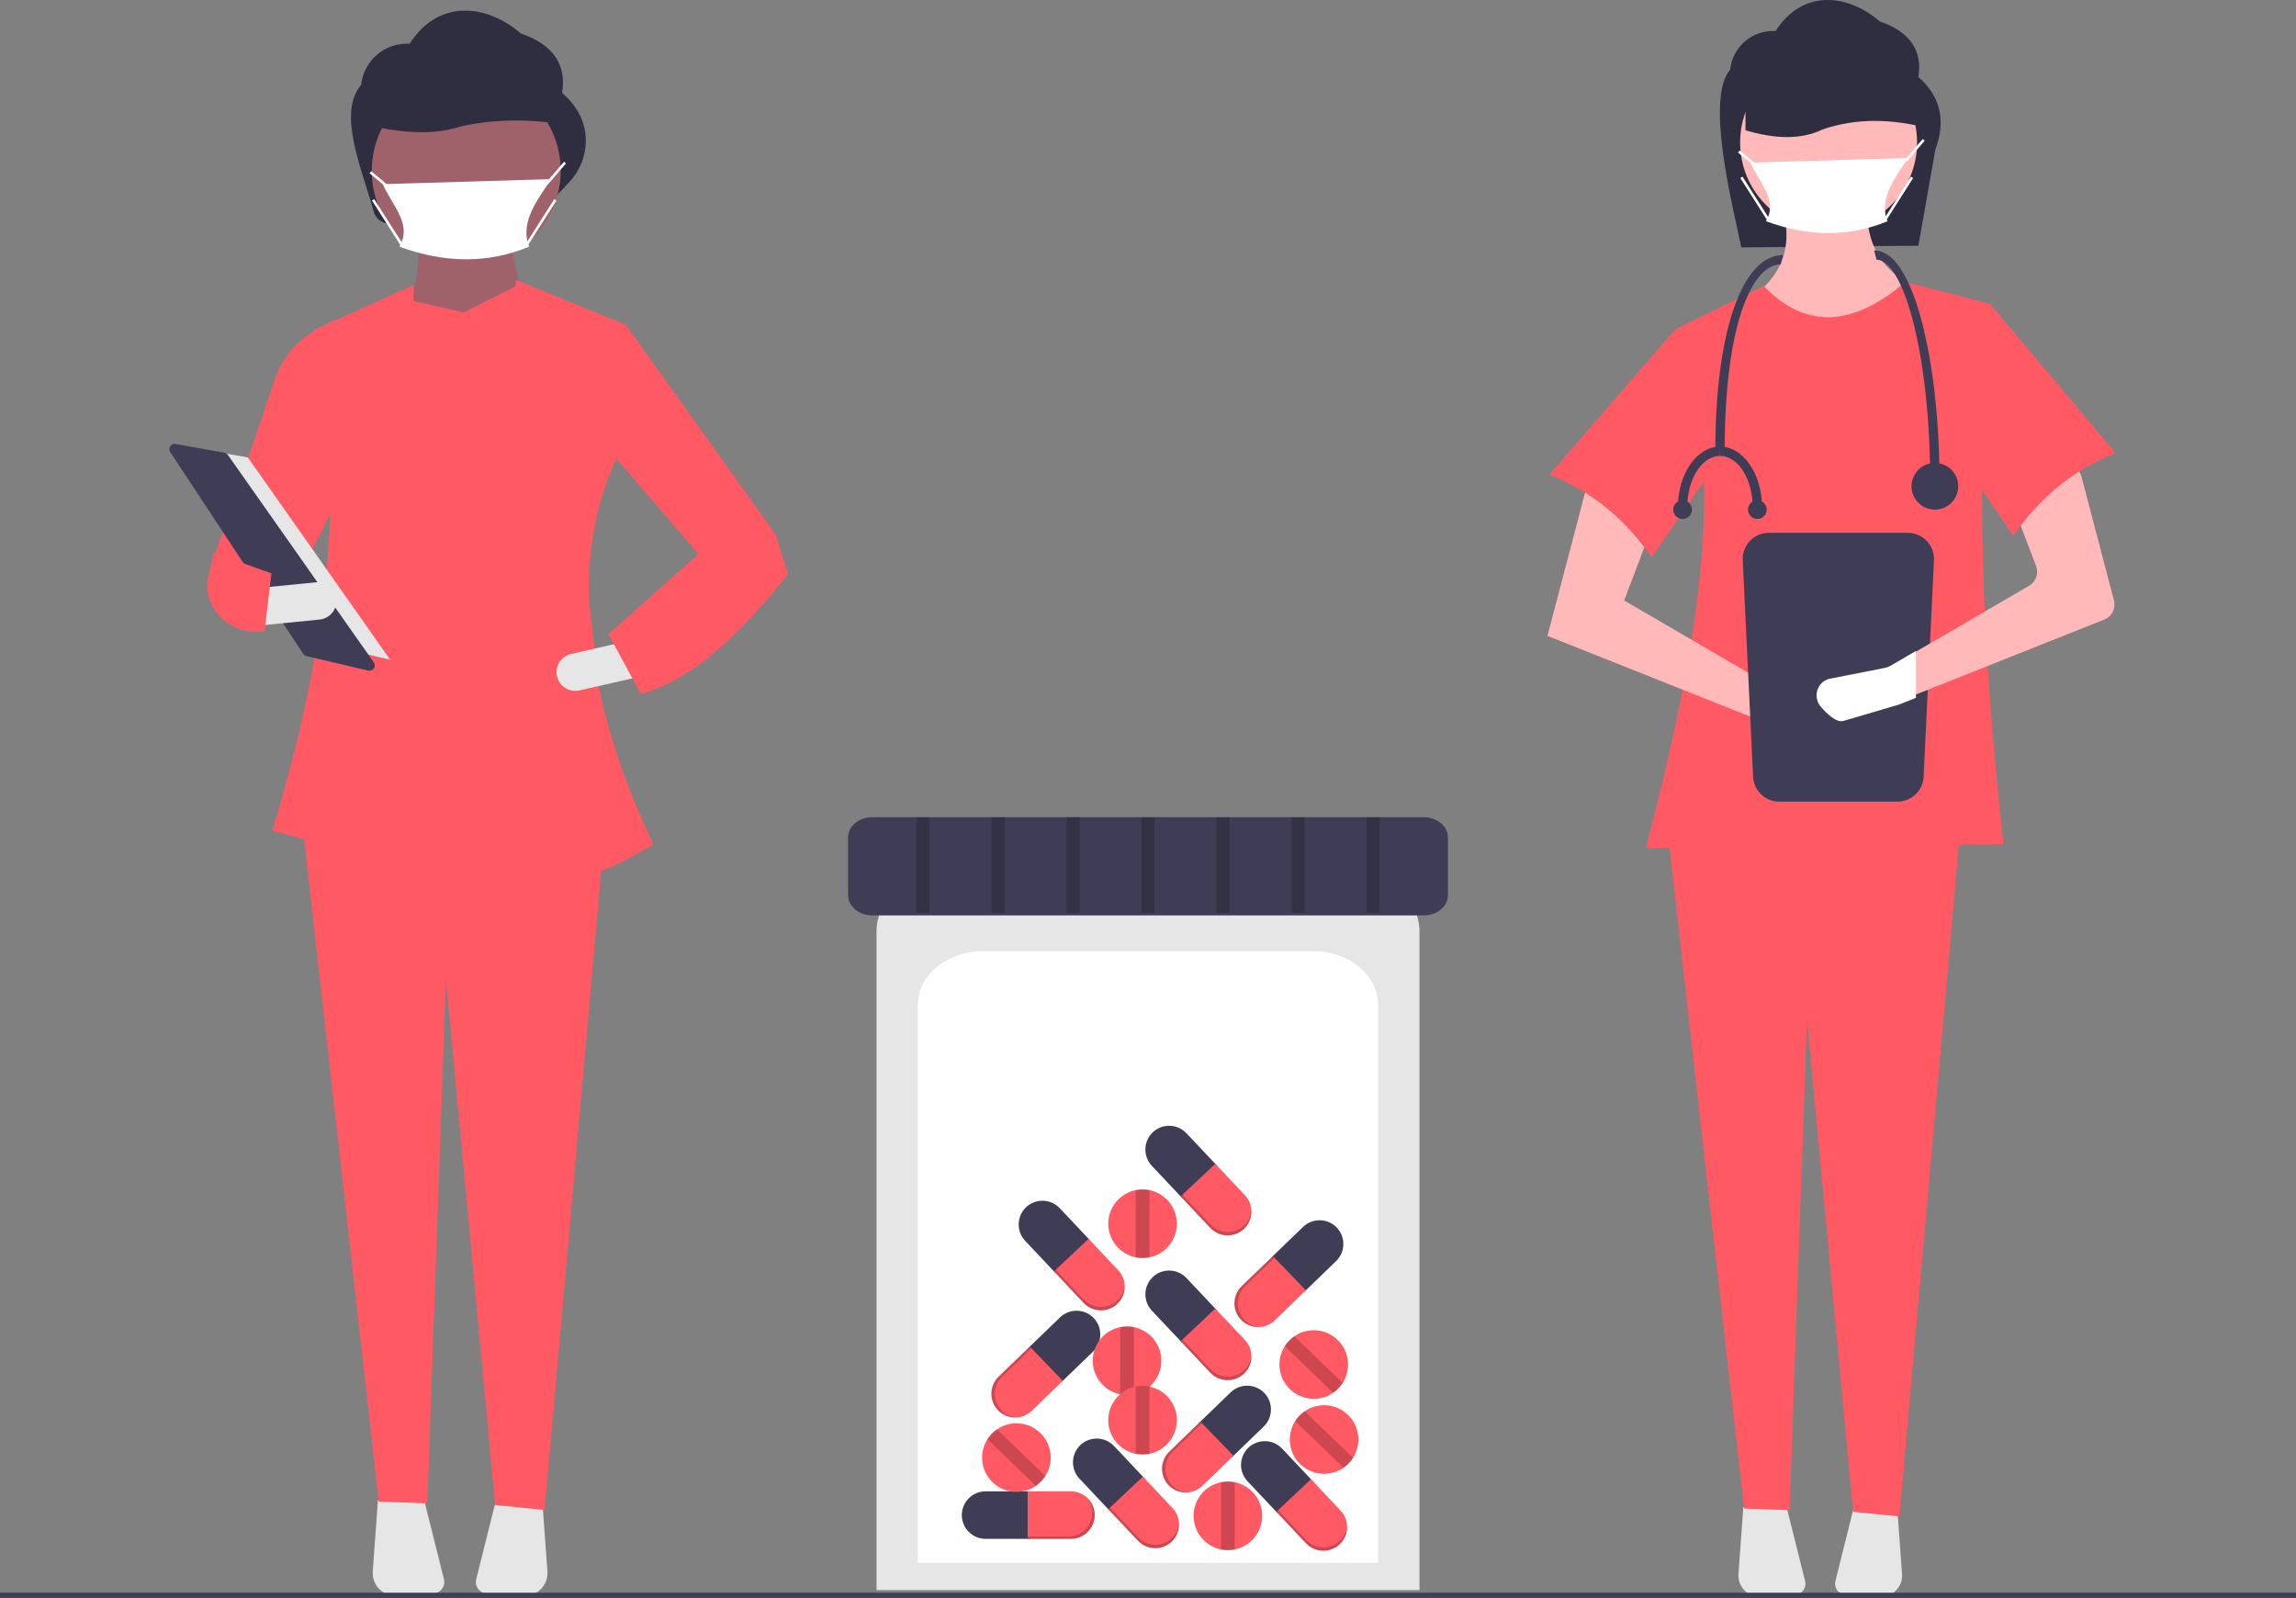 <svg width="888" height="618" viewBox="0 0 888 618" fill="none" xmlns="http://www.w3.org/2000/svg">
<rect x="0" y="0" width="888" height="618" fill="#808080" stroke="none"/>
<g clip-path="url(#clip0)">
<path d="M741.956 95.027L673.454 95.694C670.234 79.845 659.416 38.261 669.159 26.919C669.603 22.65 671.677 18.716 674.948 15.938C678.22 13.159 682.438 11.748 686.723 12.001V12.001C697.34 -4.616 715.025 -2.121 726.978 8.257C739.007 12.407 743.542 19.779 741.957 29.785C750.865 37.581 752.509 47.067 748.51 57.865L741.956 95.027Z" fill="#2F2E41"/>
<path d="M735.362 137.219L685.94 130.377L676.055 115.933C689.671 106.902 694.489 94.29 688.221 77.162L722.436 76.402C720.833 91.654 725.878 103.464 739.924 110.611L735.362 137.219Z" fill="#FFB9B9"/>
<path d="M674.255 582.92L672.365 608.75C672.28 609.919 672.445 611.093 672.851 612.193C673.256 613.293 673.892 614.294 674.716 615.128C675.54 615.962 676.533 616.611 677.628 617.03C678.723 617.449 679.895 617.629 681.065 617.558L694.335 616.754C694.95 616.717 695.549 616.545 696.09 616.25C696.63 615.955 697.1 615.544 697.464 615.048C697.828 614.551 698.078 613.98 698.197 613.376C698.316 612.771 698.3 612.148 698.15 611.551L690.784 582.093L674.255 582.92Z" fill="#E6E6E6"/>
<path d="M717.216 582.093L709.85 611.551C709.7 612.148 709.685 612.771 709.803 613.376C709.922 613.98 710.172 614.551 710.536 615.048C710.901 615.544 711.37 615.955 711.91 616.25C712.451 616.545 713.05 616.717 713.665 616.754L726.935 617.558C728.105 617.629 729.277 617.449 730.372 617.03C731.468 616.611 732.46 615.962 733.284 615.128C734.108 614.294 734.744 613.293 735.15 612.193C735.555 611.093 735.72 609.919 735.635 608.75L733.745 582.919L717.216 582.093Z" fill="#E6E6E6"/>
<path d="M734.602 586.505L716.694 584.709L698.866 394.171L692.128 584.095L674.534 583.465L644.881 320.43H758.172L734.602 586.505Z" fill="#FF5964"/>
<path d="M707.229 89.325C726.126 89.325 741.445 74.009 741.445 55.115C741.445 36.222 726.126 20.906 707.229 20.906C688.332 20.906 673.014 36.222 673.014 55.115C673.014 74.009 688.332 89.325 707.229 89.325Z" fill="#FFB9B9"/>
<path d="M774.9 326.512L636.517 328.033C657.054 249.865 669.339 177.254 647.922 127.336L682.138 110.611C698.636 127.816 717.009 126.042 736.883 109.091L769.577 117.453C763.978 182.913 766.488 253.021 774.9 326.512Z" fill="#FF5964"/>
<path d="M598.5 245.929L684.419 280.139L703.628 285.788C704.488 286.041 705.389 286.117 706.279 286.012C707.168 285.908 708.027 285.625 708.804 285.18C709.582 284.735 710.261 284.138 710.802 283.424C711.342 282.71 711.733 281.894 711.95 281.025C712.331 279.502 712.16 277.893 711.467 276.484C710.775 275.075 709.606 273.956 708.167 273.327L688.221 267.215L628.153 232.246L640.699 199.176L614.467 185.112L598.5 245.929Z" fill="#FFB9B9"/>
<path d="M599.26 183.592C615.607 189.968 628.609 200.85 638.798 215.521L670.733 169.148L647.922 127.336L599.26 183.592Z" fill="#FF5964"/>
<path d="M745.792 49.571C731.905 45.994 718.252 45.502 704.979 50.04C696.525 54.134 686.372 53.757 675.08 50.384V16.253L736.039 17.878L745.792 49.571Z" fill="#2F2E41"/>
<path d="M684.134 206.071C681.447 206.074 678.871 207.142 676.971 209.042C675.072 210.941 674.003 213.516 674 216.203L678 299.921C678.003 302.607 679.072 305.182 680.971 307.082C682.871 308.981 685.447 310.05 688.134 310.053H733.866C736.553 310.05 739.129 308.981 741.029 307.082C742.928 305.182 743.997 302.607 744 299.921L748 216.203C747.997 213.516 746.928 210.941 745.029 209.042C743.129 207.142 740.553 206.074 737.866 206.071H684.134Z" fill="#3F3D56"/>
<path d="M813.89 239.605L739 269.42L733.35 271.669C733.17 271.739 732.99 271.799 732.8 271.859L713.87 277.428C711.45 278.138 708.1 274.879 706.14 272.629C705.17 271.545 704.62 270.149 704.591 268.695C704.561 267.24 705.054 265.823 705.98 264.701C706.242 264.399 706.529 264.121 706.84 263.871C707.57 263.303 708.429 262.925 709.34 262.771L728.25 259.052C728.929 258.918 729.58 258.675 730.18 258.332L739 253.193L784.79 226.537C786.064 225.797 787.033 224.629 787.526 223.241C788.018 221.853 788.002 220.336 787.48 218.958L778.74 195.912C778.204 194.502 778.2 192.945 778.728 191.532C779.256 190.119 780.281 188.947 781.61 188.234L796.09 180.475C796.918 180.031 797.835 179.78 798.773 179.742C799.712 179.704 800.646 179.879 801.507 180.255C802.368 180.63 803.132 181.196 803.742 181.91C804.353 182.623 804.793 183.466 805.03 184.374L817.6 232.246C817.987 233.714 817.823 235.273 817.139 236.628C816.456 237.984 815.3 239.042 813.89 239.605V239.605Z" fill="#FFB9B9"/>
<path d="M818.24 175.229C801.893 181.606 788.891 192.488 778.702 207.158L746.767 160.785L769.577 117.453L818.24 175.229Z" fill="#FF5964"/>
<path d="M730 85.564C715.032 91.789 699.337 91.536 683 85.564C687.754 77.451 680.648 71.097 677 62.908L738 61.096C733.335 68.21 726.452 76.615 730 85.564Z" fill="white"/>
<path d="M737.354 62.449L736.646 61.742L737.646 60.743L743.62 53.772L744.38 54.422L738.38 61.42L737.354 62.449Z" fill="white"/>
<path d="M672.82 58.212L672.18 58.98L678.18 63.98L678.821 63.211L672.82 58.212Z" fill="white"/>
<path d="M739.077 68.327L728.575 84.823L729.419 85.36L739.921 68.864L739.077 68.327Z" fill="white"/>
<path d="M673.922 68.326L673.078 68.863L683.578 85.36L684.422 84.823L673.922 68.326Z" fill="white"/>
<path d="M741 251.778V269.892L734.693 272.403C734.492 272.481 734.291 272.548 734.079 272.615L712.949 278.831C710.248 279.624 706.508 275.985 704.32 273.474C703.237 272.264 702.624 270.706 702.591 269.082C702.558 267.458 703.108 265.877 704.142 264.624C704.434 264.287 704.755 263.977 705.102 263.698C705.916 263.064 706.875 262.642 707.892 262.47L729 258.318C729.758 258.17 730.485 257.898 731.155 257.515L741 251.778Z" fill="white"/>
<path d="M750.14 187.17H746.526C746.526 136.068 736.002 100.456 725.747 100.456L724.844 96.843C734.041 96.843 739.904 111.664 743.203 124.098C747.676 140.955 750.14 163.354 750.14 187.17Z" fill="#3F3D56"/>
<path d="M667.025 174.524H663.411C663.411 127.723 674.007 98.649 689.61 98.649L688.707 102.262C677.914 102.262 667.025 124.606 667.025 174.524Z" fill="#3F3D56"/>
<path d="M748.333 197.106C753.322 197.106 757.367 193.062 757.367 188.073C757.367 183.084 753.322 179.04 748.333 179.04C743.343 179.04 739.299 183.084 739.299 188.073C739.299 193.062 743.343 197.106 748.333 197.106Z" fill="#3F3D56"/>
<path d="M652.57 196.202H648.956C648.956 183.253 656.251 172.717 665.218 172.717V176.331C658.243 176.331 652.57 185.245 652.57 196.202Z" fill="#3F3D56"/>
<path d="M681.479 196.202H677.866C677.866 185.245 672.192 176.331 665.218 176.331V172.717C674.185 172.717 681.479 183.253 681.479 196.202Z" fill="#3F3D56"/>
<path d="M679.673 200.719C681.668 200.719 683.286 199.101 683.286 197.106C683.286 195.11 681.668 193.493 679.673 193.493C677.677 193.493 676.059 195.11 676.059 197.106C676.059 199.101 677.677 200.719 679.673 200.719Z" fill="#3F3D56"/>
<path d="M650.763 200.719C652.759 200.719 654.377 199.101 654.377 197.106C654.377 195.11 652.759 193.493 650.763 193.493C648.767 193.493 647.149 195.11 647.149 197.106C647.149 199.101 648.767 200.719 650.763 200.719Z" fill="#3F3D56"/>
<path d="M215.271 75.685L151.805 86.431C150.237 86.698 148.625 86.375 147.282 85.523C145.939 84.671 144.96 83.351 144.534 81.819C139.949 65.272 130.362 43.687 139.67 32.851C140.144 28.292 142.359 24.092 145.852 21.125C149.346 18.157 153.849 16.652 158.426 16.921C169.763 -0.824 188.648 1.841 201.411 12.923C214.257 17.354 219.1 25.227 217.406 35.911C222.956 40.768 225.865 46.238 226.478 52.242C226.769 55.584 226.344 58.948 225.231 62.112C224.118 65.276 222.343 68.166 220.025 70.59L215.271 75.685Z" fill="#2F2E41"/>
<path d="M205.403 125.641L156.203 122.747C161.025 111.682 162.951 101.027 161.026 90.917H197.686C197.603 98.68 201.466 112.107 205.403 125.641Z" fill="#9F616A"/>
<path d="M146.18 580.189L144.162 607.772C144.07 609.021 144.247 610.274 144.68 611.449C145.113 612.624 145.792 613.692 146.672 614.583C147.552 615.474 148.612 616.166 149.781 616.614C150.95 617.061 152.202 617.253 153.452 617.178L167.622 616.32C168.278 616.28 168.918 616.096 169.496 615.781C170.073 615.466 170.574 615.027 170.963 614.497C171.352 613.967 171.619 613.357 171.746 612.712C171.873 612.066 171.855 611.401 171.696 610.763L163.83 579.307L146.18 580.189Z" fill="#E6E6E6"/>
<path d="M192.055 579.307L184.189 610.763C184.03 611.401 184.013 612.066 184.139 612.712C184.266 613.357 184.533 613.967 184.922 614.497C185.311 615.027 185.812 615.466 186.39 615.781C186.967 616.096 187.607 616.28 188.263 616.32L202.433 617.178C203.683 617.253 204.935 617.061 206.104 616.614C207.273 616.166 208.334 615.474 209.213 614.583C210.093 613.692 210.772 612.624 211.205 611.449C211.638 610.274 211.815 609.021 211.724 607.772L209.706 580.189L192.055 579.307Z" fill="#E6E6E6"/>
<path d="M210.62 584.019L191.498 582.1L172.46 378.636L165.265 581.444L146.478 580.771L114.813 299.893H235.79L210.62 584.019Z" fill="#FF5964"/>
<path d="M180.323 102.626C200.502 102.626 216.86 86.271 216.86 66.096C216.86 45.92 200.502 29.565 180.323 29.565C160.144 29.565 143.786 45.92 143.786 66.096C143.786 86.271 160.144 102.626 180.323 102.626Z" fill="#9F616A"/>
<path d="M221.502 48.645C206.673 46.063 192.093 45.708 177.92 48.983C168.892 51.938 158.05 51.666 145.993 49.231V24.597L211.087 25.77L221.502 48.645Z" fill="#2F2E41"/>
<path d="M204.639 95.407C188.655 102.054 171.895 101.784 154.45 95.407C159.526 86.744 151.938 79.959 148.043 71.214L213.181 69.278C208.2 76.876 200.85 85.851 204.639 95.407Z" fill="white"/>
<path d="M143.558 66.225L142.917 66.994L149.325 72.332L149.965 71.564L143.558 66.225Z" fill="white"/>
<path d="M214.362 77.018L203.147 94.633L203.99 95.17L215.206 77.555L214.362 77.018Z" fill="white"/>
<path d="M144.726 77.017L143.882 77.554L155.095 95.171L155.938 94.634L144.726 77.017Z" fill="white"/>
<path d="M110.861 232.706L82.885 215.344L106.744 145.477C109.405 138.268 114.502 132.215 121.153 128.364L129.191 123.712L129.89 194.195L110.861 232.706Z" fill="#FF5964"/>
<path d="M231.789 266.638L227.65 231.192C227.429 212.483 230.612 194.394 238.204 177.727L242.062 125.641L199.615 108.279C199.485 109.144 199.374 110.008 199.25 110.873L179.356 120.818L159.954 116.41L160.062 110.208L121.473 127.57C134.234 186.888 127.274 248.487 105.329 321.246L156.166 335.144L156.589 310.738L201.896 307.502C202.362 315.421 202.737 323.198 202.955 330.804C228.52 340.214 229.398 340.058 252.691 326.584C243.415 307.085 236.071 286.793 231.789 266.638Z" fill="#FF5964"/>
<path d="M297.051 224.025L271.004 215.344L229.34 166.849L242.062 125.641L299.945 206.664L297.051 224.025Z" fill="#FF5964"/>
<path d="M215.419 261.568C215.845 263.438 216.996 265.063 218.618 266.086C220.241 267.109 222.203 267.448 224.074 267.027L246.185 262.02L242.989 247.909L220.878 252.915C219.007 253.339 217.38 254.489 216.357 256.111C215.333 257.734 214.996 259.697 215.419 261.568V261.568Z" fill="#E6E6E6"/>
<path d="M235.309 245.245L247.851 268.394C268.945 262.512 287.226 243.968 304.769 222.096L299.945 206.663L270.039 214.379L235.309 245.245Z" fill="#FF5964"/>
<path d="M71.79 172.631L95.866 176.93L150.897 255.163L121.662 248.285L71.79 172.631Z" fill="#E6E6E6"/>
<path d="M67.52 171.674C67.153 171.679 66.794 171.783 66.481 171.975C66.168 172.166 65.913 172.438 65.741 172.763C65.569 173.087 65.488 173.451 65.505 173.818C65.522 174.184 65.638 174.539 65.84 174.846L117.279 252.879C117.566 253.315 118.009 253.624 118.518 253.744L142.451 259.374C142.854 259.469 143.277 259.439 143.663 259.288C144.05 259.137 144.381 258.872 144.613 258.529C144.845 258.186 144.967 257.78 144.964 257.365C144.96 256.951 144.83 256.547 144.591 256.208L88.114 175.919C87.961 175.7 87.766 175.513 87.541 175.37C87.316 175.227 87.064 175.129 86.801 175.083L67.906 171.709C67.778 171.686 67.649 171.674 67.52 171.674Z" fill="#3F3D56"/>
<path d="M99.608 227.466L101.037 241.864L123.597 239.625C125.507 239.435 127.263 238.495 128.479 237.011C129.695 235.527 130.272 233.621 130.083 231.712C129.893 229.802 128.953 228.047 127.468 226.831C125.984 225.615 124.077 225.038 122.168 225.227L99.608 227.466Z" fill="#E6E6E6"/>
<path d="M79.991 225.799C80.024 230.708 81.996 235.405 85.477 238.867C88.959 242.329 93.668 244.275 98.578 244.28H102.288L104.988 221.779L82.628 213.73L79.991 225.799Z" fill="#FF5964"/>
<path d="M211.399 71.768L210.692 71.061L211.76 69.993L218.141 62.547L218.9 63.197L212.493 70.671L211.399 71.768Z" fill="white"/>
<path d="M888 616H0V618H888V616Z" fill="#3F3D56"/>
<path d="M339 615H549V360.328C549 346.842 535.715 335.872 519.386 335.872H368.614C352.285 335.872 339 346.842 339 360.328V615Z" fill="#E6E6E6"/>
<path d="M355 604.469H533V388.604C533 377.173 521.739 367.874 507.898 367.874H380.102C366.26 367.874 355 377.173 355 388.604V604.469Z" fill="white"/>
<path d="M337.414 316.052C332.223 316.052 328 319.539 328 323.826V346.266C328 350.552 332.223 354.04 337.414 354.04H550.587C555.777 354.04 560 350.552 560 346.266V323.826C560 319.539 555.777 316.052 550.587 316.052H337.414Z" fill="#3F3D56"/>
<path d="M381.181 576.79C378.744 576.797 376.409 577.768 374.686 579.491C372.963 581.214 371.991 583.548 371.984 585.985V585.985C371.991 588.421 372.962 590.756 374.686 592.479C376.409 594.202 378.744 595.173 381.181 595.18H398.395V576.79H381.181Z" fill="#3F3D56"/>
<path d="M414.194 576.79H397.452V595.18H414.194C416.631 595.173 418.966 594.202 420.689 592.479C422.413 590.756 423.384 588.421 423.391 585.985V585.985C423.384 583.548 422.413 581.214 420.689 579.491C418.966 577.768 416.631 576.797 414.194 576.79V576.79Z" fill="#FF5964"/>
<path opacity="0.2" d="M420.195 579.042C421.646 580.704 422.446 582.836 422.448 585.042V585.042C422.441 587.478 421.469 589.813 419.746 591.536C418.023 593.259 415.688 594.23 413.251 594.237H397.452V595.18H414.194C416.631 595.173 418.966 594.202 420.689 592.479C422.413 590.756 423.384 588.421 423.391 585.985C423.389 584.666 423.102 583.363 422.551 582.165C421.999 580.966 421.196 579.901 420.195 579.042V579.042Z" fill="black"/>
<path d="M458.862 438.287C457.185 436.519 454.876 435.487 452.44 435.415C450.005 435.343 447.639 436.238 445.861 437.904V437.904C444.093 439.58 443.06 441.888 442.988 444.324C442.916 446.759 443.811 449.124 445.477 450.902L457.285 463.426L470.669 450.811L458.862 438.287Z" fill="#3F3D56"/>
<path d="M481.506 462.306L470.022 450.125L456.638 462.74L468.122 474.921C469.799 476.689 472.107 477.721 474.543 477.793C476.979 477.865 479.344 476.97 481.123 475.304V475.304C482.891 473.628 483.924 471.32 483.996 468.884C484.068 466.449 483.173 464.084 481.506 462.306V462.306Z" fill="#FF5964"/>
<path opacity="0.2" d="M483.984 468.217C483.769 470.413 482.766 472.456 481.162 473.971V473.971C479.384 475.637 477.019 476.532 474.583 476.46C472.147 476.388 469.838 475.355 468.162 473.587L457.324 462.093L456.638 462.74L468.122 474.921C469.799 476.689 472.107 477.721 474.543 477.793C476.979 477.865 479.344 476.97 481.123 475.304C482.081 474.398 482.833 473.296 483.327 472.073C483.82 470.85 484.045 469.534 483.984 468.217V468.217Z" fill="black"/>
<path d="M409.862 467.282C408.185 465.514 405.876 464.482 403.44 464.41C401.005 464.338 398.639 465.233 396.861 466.899V466.899C395.093 468.575 394.06 470.883 393.988 473.319C393.916 475.754 394.811 478.119 396.477 479.897L408.285 492.421L421.669 479.806L409.862 467.282Z" fill="#3F3D56"/>
<path d="M432.506 491.301L421.022 479.12L407.638 491.735L419.122 503.916C420.799 505.684 423.107 506.716 425.543 506.788C427.979 506.86 430.344 505.965 432.123 504.299V504.299C433.891 502.623 434.924 500.315 434.996 497.879C435.068 495.444 434.173 493.079 432.506 491.301V491.301Z" fill="#FF5964"/>
<path opacity="0.2" d="M434.984 497.212C434.769 499.408 433.766 501.451 432.162 502.966V502.966C430.384 504.632 428.019 505.527 425.583 505.455C423.147 505.383 420.838 504.35 419.162 502.582L408.324 491.088L407.638 491.735L419.122 503.916C420.799 505.684 423.107 506.716 425.543 506.788C427.979 506.86 430.344 505.965 432.123 504.299V504.299C433.081 503.393 433.833 502.291 434.327 501.068C434.82 499.845 435.045 498.529 434.984 497.212Z" fill="black"/>
<path d="M458.862 494.278C457.185 492.51 454.876 491.477 452.44 491.405C450.005 491.333 447.639 492.228 445.861 493.894V493.894C444.093 495.57 443.06 497.878 442.988 500.314C442.916 502.749 443.811 505.114 445.477 506.892L457.285 519.416L470.669 506.802L458.862 494.278Z" fill="#3F3D56"/>
<path d="M481.506 518.297L470.022 506.116L456.638 518.73L468.122 530.911C469.799 532.679 472.107 533.712 474.543 533.784C476.979 533.856 479.344 532.961 481.123 531.295V531.295C482.891 529.618 483.924 527.31 483.996 524.875C484.068 522.439 483.173 520.074 481.506 518.297V518.297Z" fill="#FF5964"/>
<path opacity="0.2" d="M483.984 524.207C483.769 526.403 482.766 528.447 481.162 529.962C479.384 531.628 477.019 532.523 474.583 532.451C472.147 532.379 469.838 531.346 468.162 529.578L457.324 518.083L456.638 518.73L468.122 530.911C469.799 532.679 472.107 533.712 474.543 533.784C476.979 533.856 479.344 532.961 481.123 531.295V531.295C482.081 530.388 482.833 529.286 483.327 528.063C483.82 526.84 484.045 525.525 483.984 524.207V524.207Z" fill="black"/>
<path d="M488.754 551.735C490.502 550.037 491.507 547.717 491.549 545.281C491.591 542.844 490.668 540.49 488.98 538.733V538.733C487.282 536.985 484.961 535.981 482.524 535.939C480.088 535.896 477.733 536.82 475.976 538.507L463.594 550.464L476.372 563.692L488.754 551.735Z" fill="#3F3D56"/>
<path d="M465.008 574.666L477.051 563.037L464.272 549.809L452.23 561.439C450.482 563.137 449.477 565.457 449.435 567.893C449.392 570.329 450.316 572.683 452.004 574.441V574.441C453.702 576.188 456.023 577.193 458.459 577.235C460.896 577.277 463.25 576.354 465.008 574.666V574.666Z" fill="#FF5964"/>
<path opacity="0.2" d="M459.127 577.215C456.928 577.026 454.872 576.049 453.338 574.464V574.464C451.65 572.706 450.726 570.352 450.768 567.916C450.811 565.48 451.816 563.16 453.564 561.462L464.928 550.488L464.272 549.809L452.23 561.439C450.482 563.137 449.477 565.457 449.435 567.893C449.392 570.329 450.316 572.683 452.004 574.441V574.441C452.922 575.388 454.033 576.126 455.263 576.605C456.492 577.084 457.81 577.292 459.127 577.215Z" fill="black"/>
<path d="M422.754 522.74C424.502 521.042 425.507 518.722 425.549 516.286C425.591 513.849 424.668 511.495 422.98 509.738C421.282 507.99 418.961 506.986 416.524 506.944C414.088 506.901 411.733 507.825 409.976 509.512L397.594 521.469L410.372 534.697L422.754 522.74Z" fill="#3F3D56"/>
<path d="M399.008 545.671L411.051 534.042L398.272 520.814L386.23 532.444C384.482 534.142 383.477 536.462 383.435 538.898C383.392 541.334 384.316 543.688 386.004 545.446V545.446C387.702 547.193 390.023 548.198 392.459 548.24C394.896 548.282 397.25 547.359 399.008 545.671V545.671Z" fill="#FF5964"/>
<path opacity="0.2" d="M393.127 548.22C390.928 548.031 388.872 547.054 387.338 545.469C385.65 543.711 384.726 541.357 384.768 538.921C384.811 536.485 385.816 534.165 387.564 532.467L398.928 521.493L398.272 520.814L386.23 532.444C384.482 534.142 383.477 536.462 383.435 538.898C383.392 541.334 384.316 543.688 386.004 545.446V545.446C386.922 546.393 388.033 547.131 389.263 547.61C390.492 548.088 391.81 548.297 393.127 548.22V548.22Z" fill="black"/>
<path d="M516.754 487.746C518.502 486.048 519.507 483.728 519.549 481.292C519.591 478.855 518.668 476.501 516.98 474.744V474.744C515.282 472.996 512.961 471.992 510.524 471.95C508.088 471.907 505.733 472.831 503.976 474.518L491.594 486.475L504.372 499.703L516.754 487.746Z" fill="#3F3D56"/>
<path d="M493.008 510.677L505.051 499.048L492.272 485.82L480.23 497.45C478.482 499.147 477.477 501.468 477.435 503.904C477.392 506.34 478.316 508.694 480.004 510.451V510.451C481.702 512.199 484.023 513.204 486.459 513.246C488.896 513.288 491.25 512.365 493.008 510.677Z" fill="#FF5964"/>
<path opacity="0.2" d="M487.127 513.226C484.928 513.037 482.872 512.06 481.338 510.475V510.475C479.65 508.717 478.726 506.363 478.768 503.927C478.811 501.491 479.816 499.171 481.564 497.473L492.928 486.499L492.272 485.82L480.23 497.45C478.482 499.147 477.477 501.468 477.435 503.904C477.392 506.34 478.316 508.694 480.004 510.452V510.452C480.922 511.399 482.033 512.137 483.263 512.616C484.492 513.094 485.81 513.303 487.127 513.226Z" fill="black"/>
<path d="M495.862 560.266C494.185 558.498 491.876 557.466 489.44 557.394C487.005 557.322 484.639 558.217 482.861 559.883V559.883C481.093 561.559 480.06 563.867 479.988 566.303C479.916 568.738 480.811 571.103 482.477 572.881L494.285 585.405L507.669 572.79L495.862 560.266Z" fill="#3F3D56"/>
<path d="M518.506 584.285L507.022 572.104L493.638 584.719L505.122 596.9C506.799 598.668 509.107 599.701 511.543 599.772C513.979 599.844 516.344 598.95 518.123 597.283V597.283C519.891 595.607 520.924 593.299 520.996 590.864C521.068 588.428 520.173 586.063 518.506 584.285Z" fill="#FF5964"/>
<path opacity="0.2" d="M520.984 590.196C520.769 592.392 519.766 594.435 518.162 595.95V595.95C516.384 597.616 514.019 598.511 511.583 598.439C509.147 598.367 506.838 597.335 505.162 595.566L494.324 584.072L493.638 584.719L505.122 596.9C506.799 598.668 509.107 599.701 511.543 599.772C513.979 599.844 516.344 598.95 518.123 597.283V597.283C519.081 596.377 519.833 595.275 520.327 594.052C520.82 592.829 521.045 591.514 520.984 590.196V590.196Z" fill="black"/>
<path d="M430.862 559.267C429.185 557.499 426.876 556.466 424.44 556.394C422.005 556.322 419.639 557.217 417.861 558.883V558.883C416.093 560.559 415.06 562.867 414.988 565.303C414.916 567.738 415.811 570.103 417.477 571.881L429.285 584.405L442.669 571.791L430.862 559.267Z" fill="#3F3D56"/>
<path d="M453.506 583.285L442.022 571.104L428.638 583.719L440.122 595.9C441.799 597.668 444.107 598.701 446.543 598.773C448.979 598.844 451.344 597.95 453.123 596.284V596.284C454.891 594.607 455.924 592.299 455.996 589.864C456.068 587.428 455.173 585.063 453.506 583.285V583.285Z" fill="#FF5964"/>
<path opacity="0.2" d="M455.984 589.196C455.769 591.392 454.766 593.436 453.162 594.95V594.95C451.384 596.617 449.019 597.511 446.583 597.439C444.147 597.368 441.838 596.335 440.162 594.567L429.324 583.072L428.638 583.719L440.122 595.9C441.799 597.668 444.107 598.701 446.543 598.773C448.979 598.844 451.344 597.95 453.123 596.284V596.284C454.081 595.377 454.833 594.275 455.327 593.052C455.82 591.829 456.045 590.514 455.984 589.196Z" fill="black"/>
<path d="M449.158 526.279C449.159 529.336 448.103 532.299 446.169 534.667C444.236 537.036 441.543 538.663 438.547 539.275C436.797 539.628 434.993 539.628 433.242 539.275C430.247 538.663 427.554 537.035 425.621 534.667C423.688 532.299 422.632 529.336 422.632 526.279C422.632 523.222 423.688 520.259 425.621 517.891C427.554 515.523 430.247 513.895 433.242 513.283C434.993 512.93 436.797 512.93 438.547 513.283C441.543 513.895 444.236 515.522 446.169 517.89C448.103 520.258 449.159 523.222 449.158 526.279V526.279Z" fill="#FF5964"/>
<path opacity="0.2" d="M438.547 513.283V539.275C436.797 539.628 434.993 539.628 433.242 539.275V513.283C434.993 512.93 436.797 512.93 438.547 513.283Z" fill="black"/>
<path d="M455.158 473.288C455.159 476.345 454.103 479.308 452.169 481.677C450.236 484.045 447.543 485.672 444.547 486.284C442.797 486.637 440.993 486.637 439.242 486.284C436.247 485.672 433.554 484.044 431.621 481.676C429.688 479.308 428.632 476.345 428.632 473.288C428.632 470.231 429.688 467.268 431.621 464.9C433.554 462.532 436.247 460.904 439.242 460.292C440.993 459.939 442.797 459.939 444.547 460.292C447.543 460.904 450.236 462.531 452.169 464.899C454.103 467.268 455.159 470.231 455.158 473.288V473.288Z" fill="#FF5964"/>
<path opacity="0.2" d="M444.547 460.292V486.284C442.797 486.637 440.993 486.637 439.242 486.284V460.292C440.993 459.939 442.797 459.939 444.547 460.292Z" fill="black"/>
<path d="M455.158 549.275C455.159 552.332 454.103 555.295 452.169 557.664C450.236 560.032 447.543 561.659 444.547 562.271C442.797 562.624 440.993 562.624 439.242 562.271C436.247 561.659 433.554 560.031 431.621 557.663C429.688 555.295 428.632 552.332 428.632 549.275C428.632 546.218 429.688 543.255 431.621 540.887C433.554 538.519 436.247 536.891 439.242 536.279C440.993 535.926 442.797 535.926 444.547 536.279C447.543 536.891 450.236 538.518 452.169 540.886C454.103 543.255 455.159 546.218 455.158 549.275V549.275Z" fill="#FF5964"/>
<path opacity="0.2" d="M444.547 536.279V562.271C442.797 562.624 440.993 562.624 439.242 562.271V536.279C440.993 535.926 442.797 535.926 444.547 536.279Z" fill="black"/>
<path d="M488.158 586.269C488.159 589.326 487.103 592.289 485.169 594.657C483.236 597.025 480.543 598.653 477.547 599.264C475.797 599.618 473.993 599.618 472.242 599.264C469.247 598.652 466.554 597.025 464.621 594.657C462.688 592.288 461.632 589.325 461.632 586.269C461.632 583.212 462.688 580.249 464.621 577.881C466.554 575.513 469.247 573.885 472.242 573.273C473.993 572.919 475.797 572.919 477.547 573.273C480.543 573.884 483.236 575.512 485.169 577.88C487.103 580.248 488.159 583.212 488.158 586.269V586.269Z" fill="#FF5964"/>
<path opacity="0.2" d="M477.547 573.273V599.264C475.797 599.618 473.993 599.618 472.242 599.264V573.273C473.993 572.919 475.797 572.919 477.547 573.273Z" fill="black"/>
<path d="M517.31 518.205C519.512 520.326 520.913 523.142 521.276 526.178C521.64 529.213 520.943 532.281 519.305 534.861C518.344 536.367 517.093 537.666 515.623 538.681C513.103 540.412 510.063 541.221 507.016 540.969C503.969 540.718 501.102 539.422 498.901 537.3C496.7 535.179 495.299 532.362 494.935 529.327C494.572 526.292 495.268 523.224 496.906 520.643C497.866 519.138 499.118 517.839 500.588 516.824C503.107 515.092 506.148 514.283 509.195 514.535C512.242 514.786 515.109 516.083 517.31 518.205V518.205Z" fill="#FF5964"/>
<path opacity="0.2" d="M500.588 516.824L519.305 534.861C518.344 536.367 517.092 537.666 515.623 538.681L496.906 520.643C497.866 519.138 499.118 517.839 500.588 516.824V516.824Z" fill="black"/>
<path d="M521.31 547.2C523.512 549.321 524.913 552.137 525.276 555.173C525.64 558.208 524.943 561.276 523.305 563.856C522.344 565.362 521.093 566.661 519.623 567.676C517.103 569.407 514.063 570.216 511.016 569.964C507.969 569.713 505.102 568.417 502.901 566.295C500.7 564.174 499.299 561.357 498.935 558.322C498.572 555.287 499.268 552.219 500.906 549.638C501.866 548.133 503.118 546.834 504.588 545.819C507.107 544.087 510.148 543.278 513.195 543.53C516.242 543.781 519.109 545.078 521.31 547.2V547.2Z" fill="#FF5964"/>
<path opacity="0.2" d="M504.588 545.819L523.305 563.856C522.344 565.362 521.092 566.661 519.623 567.676L500.906 549.638C501.866 548.133 503.118 546.834 504.588 545.819V545.819Z" fill="black"/>
<path d="M402.31 554.198C404.512 556.319 405.913 559.136 406.276 562.171C406.64 565.207 405.943 568.274 404.305 570.855C403.344 572.361 402.093 573.66 400.623 574.674C398.103 576.406 395.063 577.215 392.016 576.963C388.969 576.712 386.102 575.415 383.901 573.294C381.7 571.173 380.299 568.356 379.935 565.321C379.572 562.286 380.268 559.218 381.906 556.637C382.866 555.131 384.118 553.833 385.588 552.818C388.107 551.086 391.148 550.277 394.195 550.528C397.242 550.78 400.109 552.076 402.31 554.198V554.198Z" fill="#FF5964"/>
<path opacity="0.2" d="M385.588 552.818L404.305 570.855C403.344 572.361 402.092 573.66 400.623 574.674L381.906 556.637C382.866 555.131 384.118 553.833 385.588 552.818V552.818Z" fill="black"/>
<path opacity="0.2" d="M359.5 316.052H354.5V353.045H359.5V316.052Z" fill="black"/>
<path opacity="0.2" d="M388.5 316.052H383.5V353.045H388.5V316.052Z" fill="black"/>
<path opacity="0.2" d="M417.5 316.052H412.5V353.045H417.5V316.052Z" fill="black"/>
<path opacity="0.2" d="M446.5 316.052H441.5V353.045H446.5V316.052Z" fill="black"/>
<path opacity="0.2" d="M475.5 316.052H470.5V353.045H475.5V316.052Z" fill="black"/>
<path opacity="0.2" d="M504.5 316.052H499.5V353.045H504.5V316.052Z" fill="black"/>
<path opacity="0.2" d="M533.5 316.052H528.5V353.045H533.5V316.052Z" fill="black"/>
</g>
<defs>
<clipPath id="clip0">
<rect width="888" height="618" fill="white"/>
</clipPath>
</defs>
</svg>
